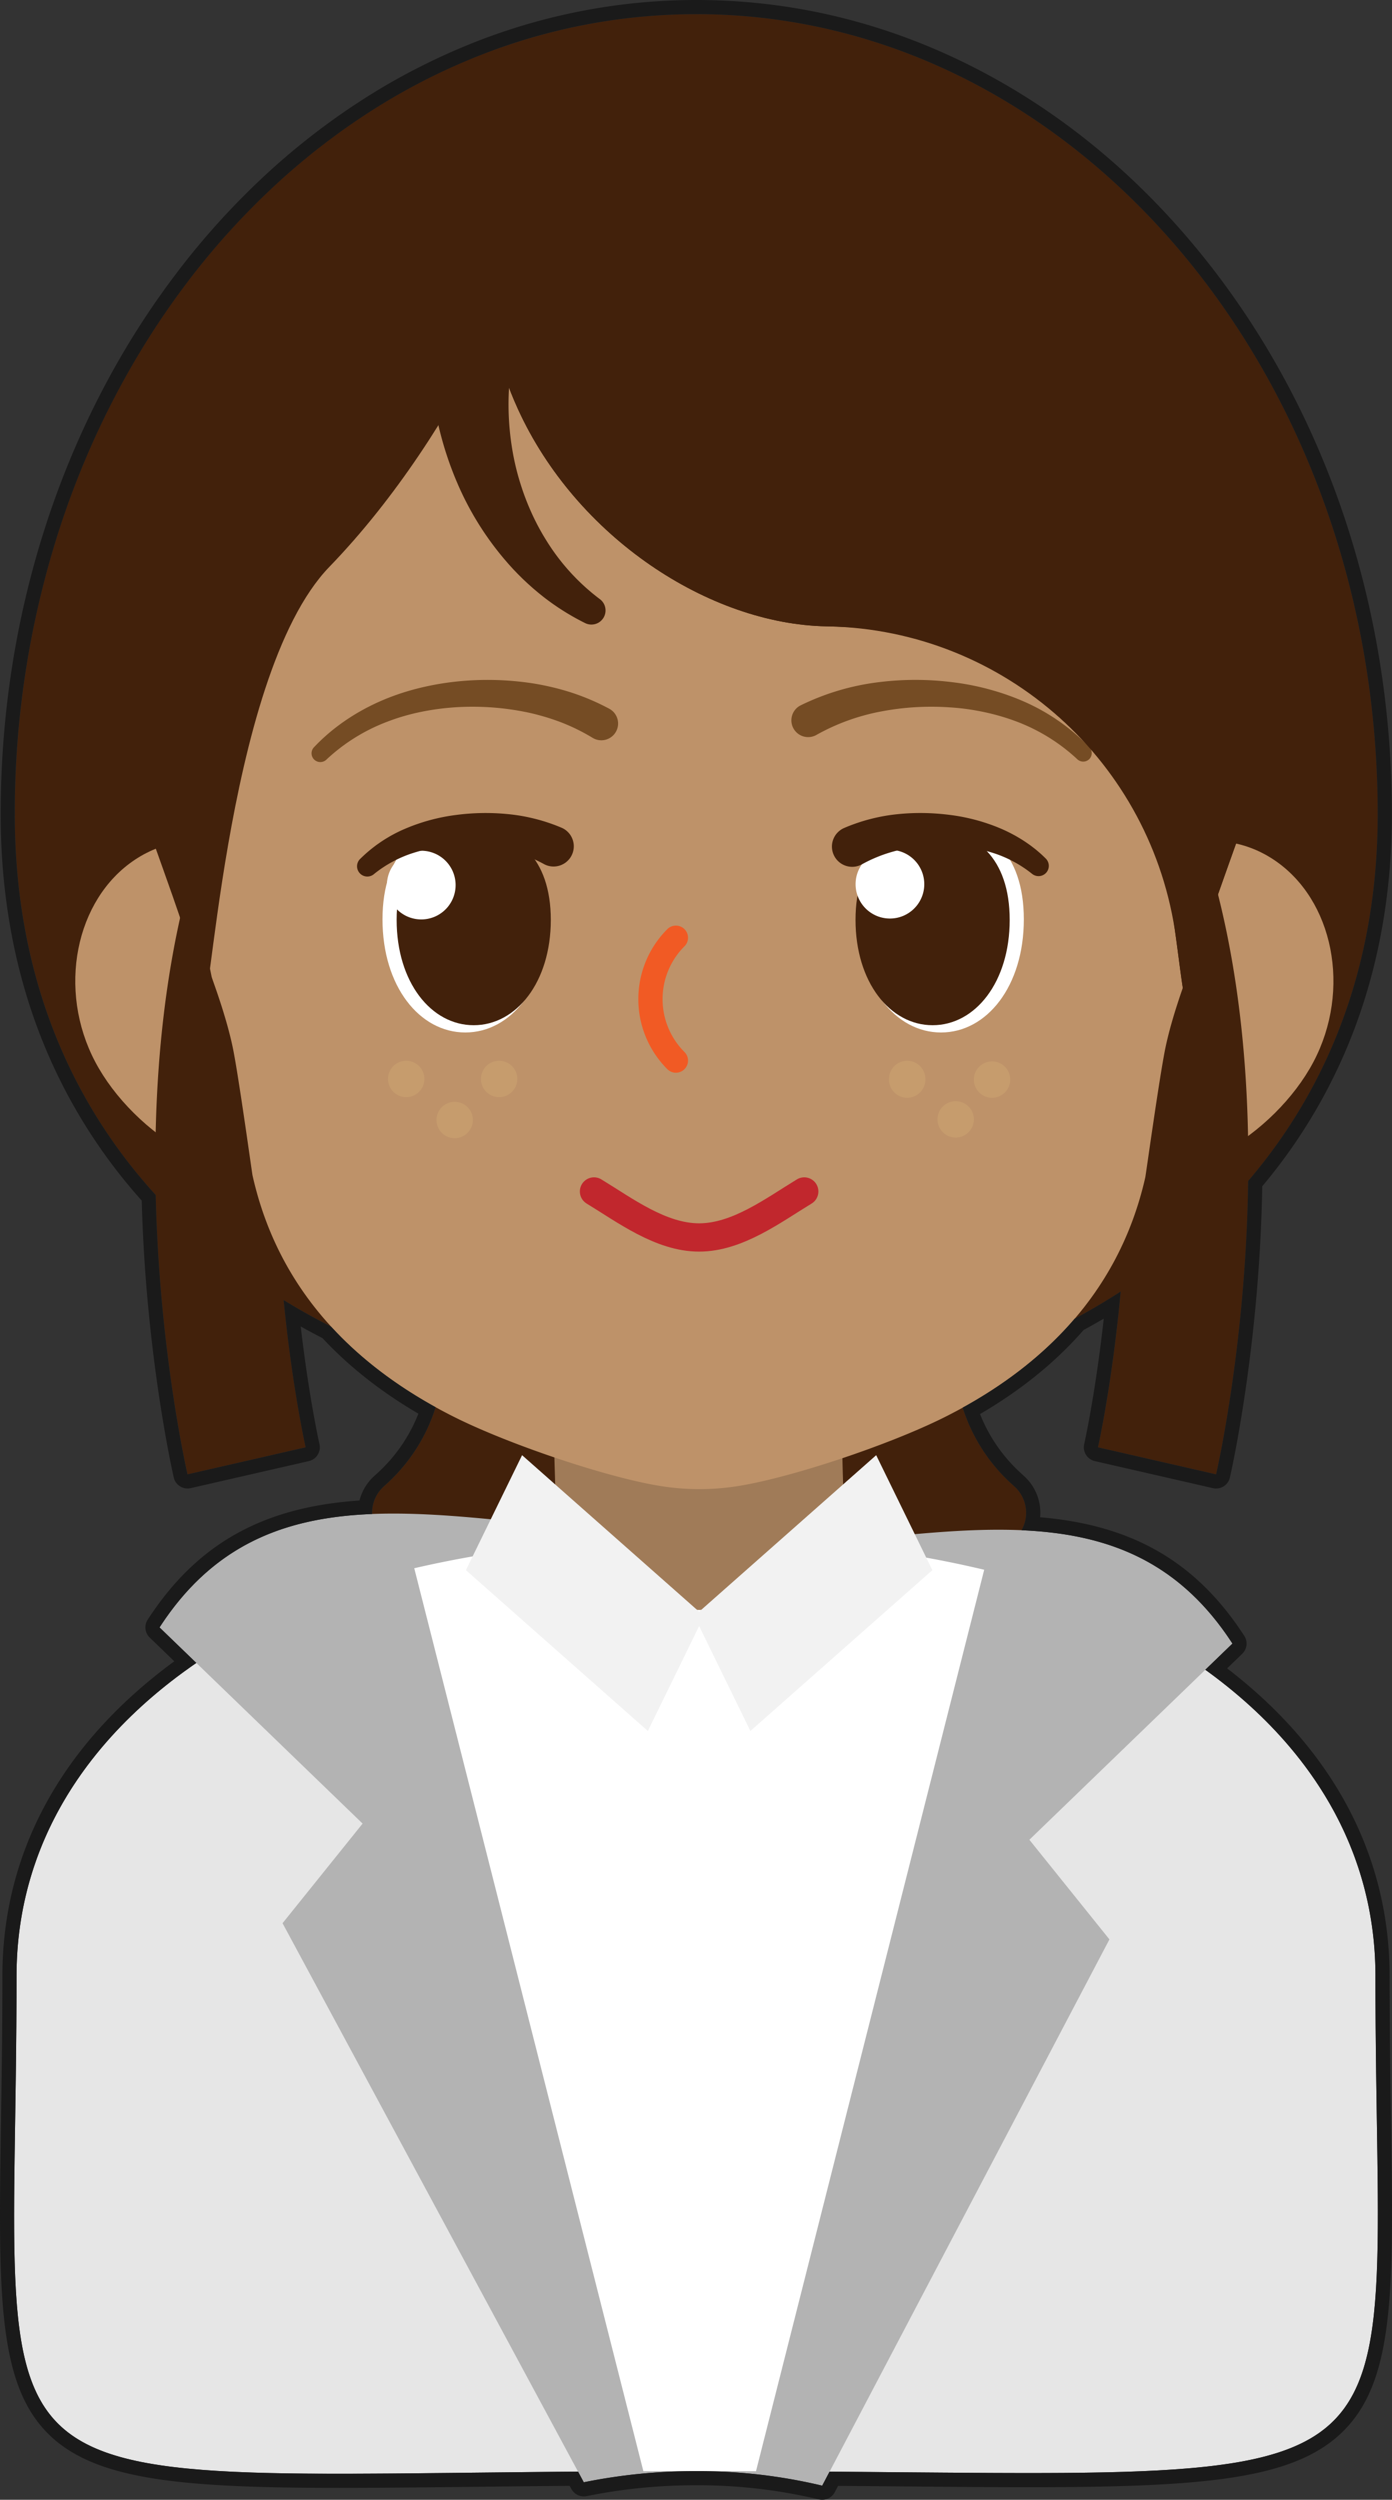 <svg xmlns="http://www.w3.org/2000/svg" width="66.835" height="119.999"><rect width="100%" height="100%" fill="#333333" stroke="none"/><g fill-rule="evenodd" stroke-miterlimit="10" data-paper-data="{&quot;isPaintingLayer&quot;:true}" style="mix-blend-mode:normal"><path fill="#42210b" d="M66.15 39.088c0 38.021-65.438 38.215-65.438 0C.712 17.875 15.36.679 33.432.679c18.07 0 32.718 17.196 32.718 38.409"/><path fill="#be9269" d="M52.615 44.065c-1.83 3.457-1.946 9.645.938 11.555 2.885 1.91 7.678-1.18 9.507-4.638 1.83-3.457.975-7.808-1.91-9.718-2.884-1.91-6.706-.656-8.535 2.801m-37.592 0c1.83 3.457 1.946 9.645-.94 11.555-2.884 1.91-7.677-1.18-9.506-4.638-1.83-3.457-.974-7.808 1.91-9.718 2.885-1.91 6.706-.656 8.536 2.801" data-paper-data="{&quot;origPos&quot;:null}"/><path fill="#42210b" d="M9.005 70.775c-.152-.661-3.658-16.342.422-29.681l5.565 1.702c-3.63 11.87-.348 26.534-.314 26.68zm49.385 0-5.672-1.298c.033-.146 3.304-14.85-.314-26.681l5.564-1.702c4.08 13.339.574 29.02.423 29.68M47.13 60.567a7.692 7.692 0 0 0-1.034 2.281 8.228 8.228 0 0 0-.26 2.734 8.53 8.53 0 0 0 .744 2.92 8.338 8.338 0 0 0 1.966 2.706l.167.153a1.706 1.706 0 0 1-.812 2.932c-1.495.302-3.132.315-4.78.037-1.648-.276-3.307-.838-4.893-1.654-3.177-1.63-6.05-4.289-8.18-7.66l-2.987-4.724c-3.535-5.592-1.868-12.99 3.724-16.525 5.592-3.536 12.99-1.868 16.525 3.723 2.613 4.133 2.375 9.26-.18 13.077"/><path fill="#42210b" d="M37.087 65.017c-2.131 3.37-5.004 6.03-8.18 7.659-1.586.816-3.245 1.378-4.894 1.654-1.647.278-3.284.265-4.78-.037a1.706 1.706 0 0 1-.812-2.932l.168-.153a8.34 8.34 0 0 0 1.965-2.707 8.5 8.5 0 0 0 .744-2.919 8.224 8.224 0 0 0-.26-2.734 7.695 7.695 0 0 0-1.034-2.28c-3.687-5.493-2.224-12.935 3.269-16.622 5.493-3.687 12.934-2.223 16.62 3.269 2.726 4.06 2.638 9.183.189 13.07z"/><path fill="#e6e6e6" d="M66.04 94.859c0 26.673 3.837 23.763-32.622 23.763-36.46 0-32.624 3.298-32.624-23.763 0-13.124 14.606-21.436 32.624-21.436 18.017 0 32.623 8.312 32.623 21.436"/><path fill="#b3b3b3" d="m17.41 87.539-9.748-9.417c5.624-8.673 15.233-4.424 26.144-4.424v.768c10.589-.188 19.878-4.034 25.368 4.432l-9.75 9.417 3.844 4.783-13.79 26.223a25.644 25.644 0 0 0-6.06-.699 26.833 26.833 0 0 0-5.388.536L13.566 92.321z"/><path fill="#fff" d="M19.89 75.281c4.165-.962 8.734-1.47 13.528-1.47 4.913 0 9.59.534 13.837 1.543l-10.957 43.273a639.453 639.453 0 0 0-5.407 0L19.89 75.281"/><path fill="#a07b58" d="M40.468 68.917c-.11.818.198 4.929 0 6.402a6.962 6.962 0 1 1-13.8-1.857c.11-.817-.2-4.928 0-6.401a6.962 6.962 0 1 1 13.8 1.856" data-paper-data="{&quot;origPos&quot;:null}"/><path fill="#be9269" d="M10.16 46.881c-4.512-21.959 6.19-37.8 23.408-37.8 17.216 0 27.92 15.841 23.408 37.8-.03.14-.705 1.872-1.03 3.468-.283 1.393-.932 6.06-.956 6.166-1.344 5.941-5.458 9.425-9.654 11.523-2.672 1.337-7.505 2.951-10.06 3.323a11.798 11.798 0 0 1-3.417-.004c-2.557-.377-7.395-2.002-10.068-3.345-4.208-2.114-8.335-5.62-9.668-11.597-.02-.088-.66-4.711-.934-6.066-.324-1.594-1.005-3.347-1.03-3.468" data-paper-data="{&quot;origPos&quot;:null}"/><path fill="none" stroke="#c1272d" stroke-linecap="round" stroke-linejoin="round" stroke-width="1.358" d="M38.615 57.195c-1.488.904-3.21 2.208-5.048 2.208-1.837 0-3.56-1.304-5.047-2.208"/><path fill="#fff" d="M18.365 44.132c0-3.214 1.78-4.656 3.976-4.656 2.197 0 3.977 1.442 3.977 4.656 0 3.214-1.78 5.431-3.977 5.431-2.196 0-3.976-2.217-3.976-5.431m22.84 0c0-3.214 1.78-4.656 3.977-4.656 2.196 0 3.976 1.442 3.976 4.656 0 3.214-1.78 5.431-3.976 5.431-2.197 0-3.977-2.217-3.977-5.431"/><path fill="#42210b" d="M19.044 44.158c0-2.991 1.657-4.332 3.7-4.332 2.045 0 3.702 1.342 3.702 4.332 0 2.992-1.657 5.056-3.702 5.056-2.043 0-3.7-2.064-3.7-5.056"/><path fill="#fff" d="M21.875 42.444a1.649 1.649 0 1 1-3.297.081 1.649 1.649 0 0 1 3.297-.081"/><path fill="#42210b" d="M41.077 44.158c0-2.991 1.657-4.332 3.702-4.332 2.043 0 3.7 1.342 3.7 4.332 0 2.992-1.657 5.056-3.701 5.056s-3.701-2.064-3.701-5.056"/><path fill="#754c24" d="M15.082 35.864c.87-.92 1.938-1.646 3.092-2.165 1.155-.52 2.395-.827 3.647-.972a14.26 14.26 0 0 1 3.78.08c.63.102 1.256.25 1.869.45a11.2 11.2 0 0 1 1.788.768.805.805 0 1 1-.798 1.398l-.005-.003a9.67 9.67 0 0 0-1.492-.737 11.028 11.028 0 0 0-1.62-.482 12.94 12.94 0 0 0-3.417-.253c-1.145.072-2.285.29-3.353.705a8.826 8.826 0 0 0-2.893 1.804l-.002.002a.421.421 0 1 1-.596-.595"/><path fill="#fff" d="M44.378 42.444a1.649 1.649 0 1 1-3.298 0 1.649 1.649 0 0 1 3.298 0"/><path fill="#754c24" d="M38.425 33.868a11.72 11.72 0 0 1 3.606-1.1 14.184 14.184 0 0 1 3.703-.019c.613.074 1.22.193 1.817.359.596.164 1.18.371 1.744.628a9.787 9.787 0 0 1 3.014 2.137.409.409 0 0 1-.577.579l-.004-.003a8.867 8.867 0 0 0-2.831-1.779 10.626 10.626 0 0 0-1.613-.48c-.55-.12-1.108-.198-1.67-.233a12.876 12.876 0 0 0-3.35.204c-1.081.207-2.121.587-3.08 1.127a.805.805 0 0 1-.763-1.418z"/><path fill="#42210b" d="M40.552 39.737a8.757 8.757 0 0 1 2.546-.654c.859-.089 1.707-.07 2.547.041.844.108 1.67.334 2.452.67.78.343 1.514.816 2.12 1.426a.493.493 0 0 1-.66.73l-.007-.005a5.8 5.8 0 0 0-1.892-1.008 7.84 7.84 0 0 0-2.14-.356 9.219 9.219 0 0 0-2.162.184 6.933 6.933 0 0 0-1.953.715.972.972 0 1 1-.862-1.738zM26.12 41.48a6.934 6.934 0 0 0-1.954-.715 9.206 9.206 0 0 0-2.161-.184 7.835 7.835 0 0 0-2.14.356 5.8 5.8 0 0 0-1.892 1.008l-.005.004a.493.493 0 0 1-.663-.73 6.903 6.903 0 0 1 2.12-1.425 9.177 9.177 0 0 1 2.453-.67 10.79 10.79 0 0 1 2.546-.04 8.76 8.76 0 0 1 2.546.653l.01.004a.971.971 0 1 1-.86 1.74m8.388-32.326a7.208 7.208 0 0 0-2.78-.085 7.526 7.526 0 0 0-2.738 1.041 8.704 8.704 0 0 0-2.323 2.136 10.573 10.573 0 0 0-1.578 3.003 12.918 12.918 0 0 0-.658 3.54c-.057 1.22.054 2.461.346 3.673.299 1.207.773 2.39 1.445 3.465a10.29 10.29 0 0 0 2.572 2.827l.01.007a.678.678 0 0 1-.707 1.15c-.666-.33-1.3-.723-1.892-1.173a12.764 12.764 0 0 1-1.657-1.518 14.44 14.44 0 0 1-2.486-3.793A16.323 16.323 0 0 1 20.79 19a17.308 17.308 0 0 1-.02-4.699c.215-1.585.67-3.182 1.406-4.692A14.367 14.367 0 0 1 25.2 5.468a13.973 13.973 0 0 1 4.51-2.87 14.395 14.395 0 0 1 5.41-.983l.265.002a3.815 3.815 0 1 1-.877 7.538"/><path fill="#42210b" d="M33.463 3.395c7.946 0 31.926 28.604 26.286 28.496-4.957-.095-15.044-1.733-20.062-1.824-5.627-.102-12.017-4.272-14.827-10.448-3.61-7.93-.27-16.224 8.603-16.224"/><path fill="#42210b" d="M2.814 25.522C6.35 14.528 14.059 5.938 23.674 2.417c1.262 1.468 2.102 3.24 2.35 5.21.379 2.994-3.823 12.985-10.21 19.584-5.155 5.328-5.762 23.336-6.107 20.606-.393-3.113-5.123-13.588-6.893-22.295m61.113 0C60.39 14.528 52.683 5.938 43.067 2.417c-1.261 1.468-2.102 3.24-2.35 5.21-.38 2.994 3.824 12.985 10.21 19.584 5.156 5.328 5.762 23.336 6.107 20.606.393-3.113 5.123-13.588 6.893-22.295"/><path fill="#42210b" d="M43.067 2.416c9.616 3.522 17.324 12.112 20.86 23.106-1.77 8.707-6.5 19.182-6.893 22.295-.112.893-.253-.431-.572-2.804-1.128-8.403-8.198-14.758-16.675-14.944l-.1-.002c-5.627-.102-12.017-4.272-14.827-10.448-3.61-7.93-.27-16.224 8.603-16.224 1.798 0 4.419 1.468 7.33 3.734.32-1.771 1.12-3.369 2.275-4.713"/><path fill="none" stroke="#f15a24" stroke-linecap="round" stroke-linejoin="round" stroke-width="1.164" d="M32.452 50.912a4.17 4.17 0 0 1 0-5.898"/><path fill="#fff" d="M23.189 81.226c0-5.397 4.647-3.944 10.378-3.944 5.733 0 10.38-1.246 10.38 3.944 0 5.19-4.647 3.944-10.38 3.944-5.731 0-10.378 1.453-10.378-3.944"/><path fill="#f2f2f2" d="m44.766 75.373-8.737 7.721-2.696-5.518 8.736-7.722z"/><path fill="#f2f2f2" d="m25.067 69.854 8.736 7.722-2.697 5.518-8.736-7.721z"/><path fill="#c69c6d" d="M44.43 51.794a.873.873 0 1 1-1.745 0 .873.873 0 1 1 1.746 0m2.328 1.94a.873.873 0 1 1-1.746 0 .873.873 0 0 1 1.746 0m1.745-1.94a.873.873 0 1 1-1.745.06.873.873 0 0 1 1.745-.06m-28.127 0a.873.873 0 1 1-1.746 0 .873.873 0 0 1 1.746 0m2.327 1.94a.873.873 0 1 1-1.745.06.873.873 0 0 1 1.745-.06m2.134-1.94a.873.873 0 1 1-1.746 0 .873.873 0 0 1 1.746 0"/><path fill="#1a1a1a" d="M33.43 0c4.524 0 8.91 1.04 13.04 3.09 3.977 1.975 7.55 4.801 10.613 8.398 6.285 7.378 9.746 17.18 9.746 27.6 0 3.581-.575 6.968-1.71 10.066a25.97 25.97 0 0 1-4.514 7.792c-.128 7.669-1.493 13.723-1.553 13.98a.679.679 0 0 1-.813.511l-5.673-1.299a.68.68 0 0 1-.511-.811c.007-.027.539-2.403.94-6.028-.321.188-.644.371-.967.546-1.334 1.532-3.005 2.887-4.973 4.035a7.632 7.632 0 0 0 1.95 2.826l.167.154c.552.5.837 1.232.769 1.974 4.462.378 7.508 2.157 9.802 5.694a.68.68 0 0 1-.098.858l-.726.702c5.107 3.919 7.8 9.01 7.8 14.77.005 2.3.027 4.6.068 6.9.124 8.011.193 12.423-2.244 14.898-2.307 2.343-6.54 2.739-15.16 2.739-1.871 0-3.901-.019-6.251-.04-.927-.008-1.891-.017-2.893-.024l-.161.306a.682.682 0 0 1-.76.344 25.1 25.1 0 0 0-5.9-.68 26.31 26.31 0 0 0-5.252.522.68.68 0 0 1-.733-.344l-.082-.15c-1.605.014-3.098.03-4.545.047-2.46.027-4.584.051-6.512.051-7.74 0-11.813-.395-14.024-2.64-2.413-2.45-2.345-6.884-2.222-14.934.03-2.059.067-4.393.067-6.995 0-5.94 2.849-11.15 8.253-15.11L7.19 78.61a.679.679 0 0 1-.1-.858c2.356-3.63 5.509-5.41 10.17-5.722.115-.45.359-.857.703-1.17l.168-.153a7.63 7.63 0 0 0 1.957-2.846c-1.79-1.046-3.336-2.264-4.603-3.626-.35-.179-.7-.366-1.046-.56.396 3.417.895 5.626.9 5.65a.679.679 0 0 1-.51.813l-5.673 1.298a.68.68 0 0 1-.813-.51c-.056-.242-1.345-5.951-1.538-13.293a25.986 25.986 0 0 1-4.905-8.02C.66 46.391.033 42.85.033 39.088c0-4.737.718-9.371 2.135-13.774l.002-.007c.11-.345.227-.692.343-1.022l.004-.012a42.116 42.116 0 0 1 2.098-4.955l.014-.028c.156-.31.316-.619.476-.917l.01-.02a39.935 39.935 0 0 1 2.163-3.577l.015-.022.01-.016c.178-.259.362-.523.549-.783l.062-.086c.18-.25.365-.498.552-.744l.02-.027.03-.041a37.344 37.344 0 0 1 1.94-2.34l.02-.021c.2-.223.414-.453.635-.685l.07-.073.04-.043c.188-.195.379-.39.568-.578l.138-.137c.187-.185.383-.373.58-.559l.047-.044.073-.07a34.092 34.092 0 0 1 2.29-1.956l.056-.043c.207-.161.41-.316.605-.46l.155-.114.048-.035c.45-.329.909-.646 1.376-.951l.07-.046.122-.08c.248-.16.496-.315.736-.46l.016-.01.036-.023c.272-.164.55-.327.83-.484l.063-.034.033-.019c.239-.133.48-.264.715-.387l.158-.081.075-.038a32 32 0 0 1 1.446-.697l.048-.021.224-.1c.19-.084.395-.17.623-.264l.08-.033.15-.062c.303-.122.582-.229.846-.326.003-.001.009-.004.013-.004A28.942 28.942 0 0 1 33.43 0m-.001.68c-3.33 0-6.632.587-9.757 1.736l-.006.003c-.28.102-.557.21-.833.32-.075.03-.15.063-.224.093-.205.084-.408.17-.61.257l-.266.12a28.96 28.96 0 0 0-1.641.797c-.235.123-.468.249-.7.379-.031.018-.063.034-.093.052a28.63 28.63 0 0 0-.812.474l-.05.03c-.243.147-.483.298-.723.452-.063.04-.125.082-.187.123a31.6 31.6 0 0 0-1.348.931l-.198.147c-.2.147-.397.297-.593.45l-.14.107c-.498.393-.987.8-1.467 1.223l-.013.012c-.23.202-.455.408-.68.618l-.117.111c-.192.181-.382.363-.57.548l-.134.134c-.187.188-.373.376-.557.568l-.11.114c-.21.221-.417.445-.622.672l-.02.021c-.666.74-1.301 1.505-1.904 2.296l-.05.067a38.175 38.175 0 0 0-1.141 1.586l-.026.037a39.087 39.087 0 0 0-2.125 3.516l-.01.016c-.158.299-.315.601-.468.905l-.014.026a41.306 41.306 0 0 0-2.064 4.876l-.001.003c-.118.338-.232.677-.343 1.019v.003A44.295 44.295 0 0 0 .71 39.088c0 7.617 2.602 13.707 6.766 18.277.167 7.34 1.437 13.018 1.527 13.41l5.673-1.298c-.015-.065-.65-2.903-1.057-7.068.742.456 1.503.882 2.28 1.276 1.48 1.615 3.224 2.876 5.017 3.866a8.337 8.337 0 0 1-2.33 3.657l-.167.153a1.7 1.7 0 0 0-.553 1.317c-4.088.164-7.582 1.396-10.207 5.444l1.767 1.706C4.067 83.512.794 88.646.794 94.859c0 21.758-2.48 23.89 15.5 23.89 3.15 0 6.929-.066 11.46-.103l.275.512a26.828 26.828 0 0 1 5.387-.536 25.64 25.64 0 0 1 6.06.699l.354-.673c3.667.028 6.829.067 9.552.067 19.245 0 16.658-1.96 16.658-23.856 0-6.032-3.086-11.045-8.17-14.704l1.303-1.258c-2.608-4.02-6.072-5.263-10.125-5.44a1.705 1.705 0 0 0-.335-2.096l-.168-.153a8.335 8.335 0 0 1-2.322-3.637c1.94-1.07 3.82-2.455 5.372-4.265A31.24 31.24 0 0 0 53.807 62c-.403 4.387-1.075 7.411-1.09 7.477l5.672 1.298c.093-.404 1.439-6.421 1.54-14.083 3.844-4.494 6.22-10.362 6.22-17.604 0-21.213-14.65-38.409-32.72-38.409"/></g></svg>